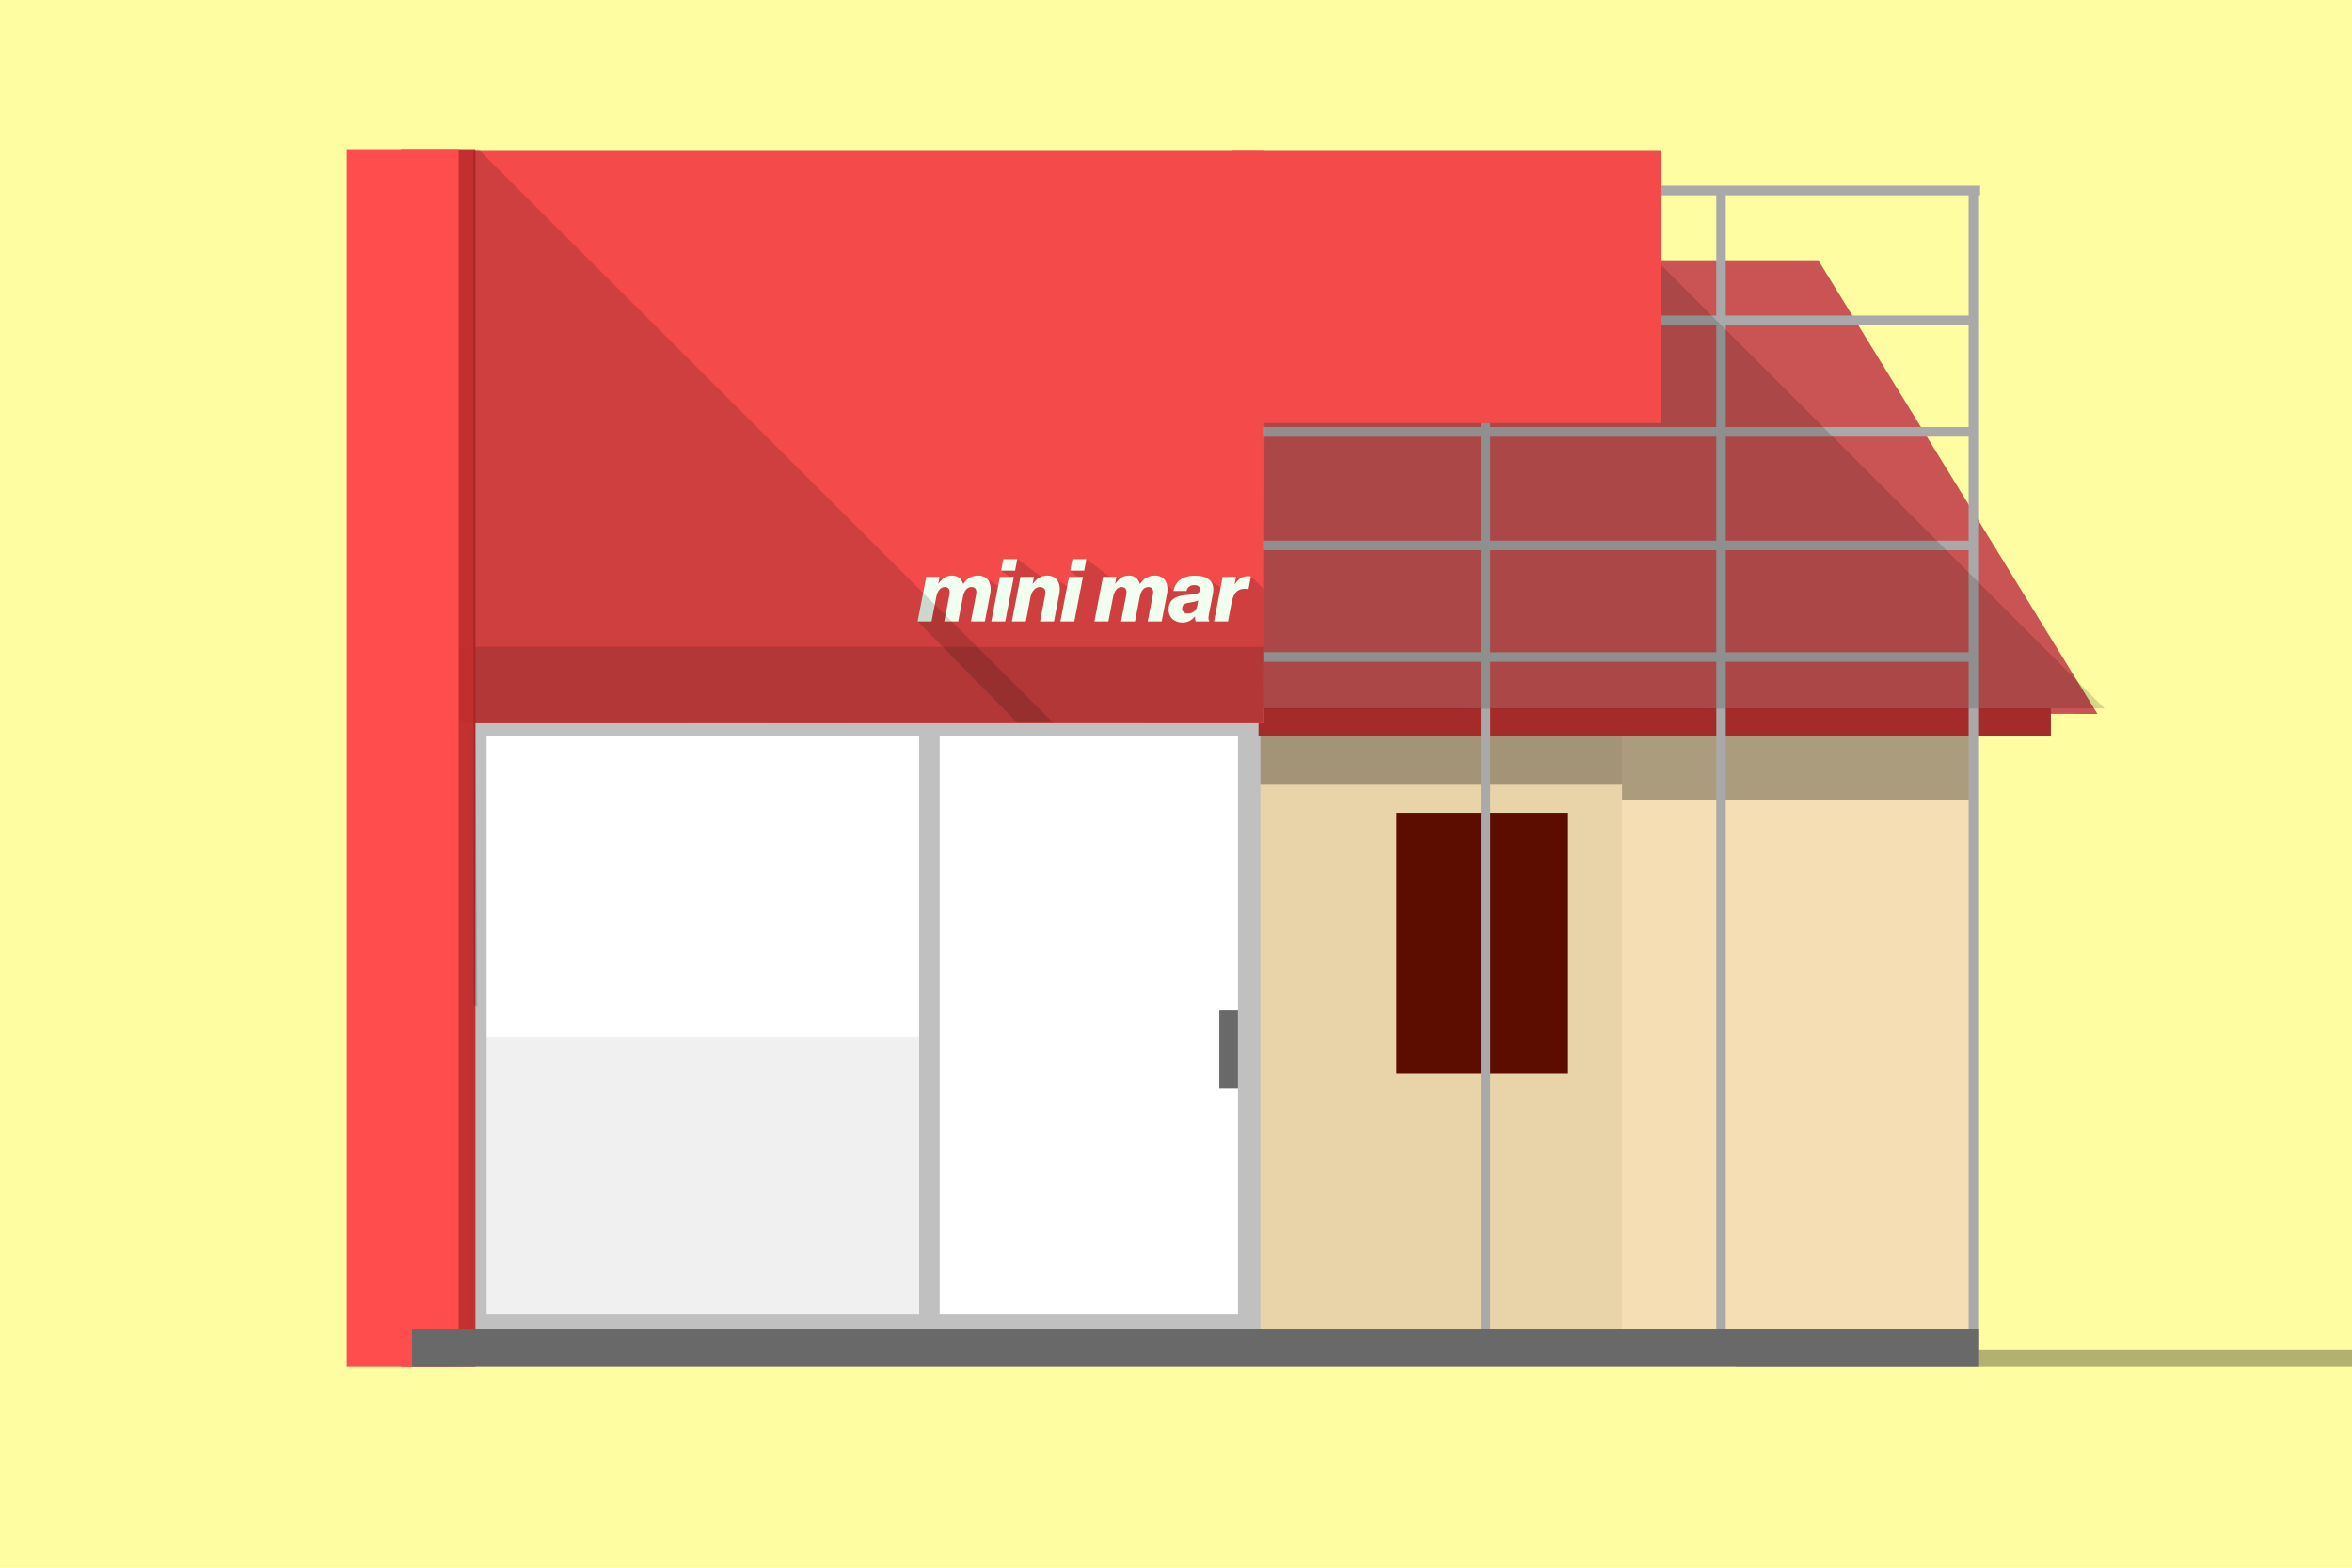 <svg xmlns="http://www.w3.org/2000/svg" width="300" height="200"><g transform="translate(0 -852.362)"><rect width="300.832" height="200.238" x="-.238" y="-.238" transform="translate(0 852.362)" fill="#fffda1"/><rect width="79.191" height="2.14" x="221.403" y="1024.538" opacity=".302"/><rect width="97.265" height="75.386" x="61.831" y="945.585" fill="#fff"/><rect width="57.313" height="36.385" x="61.831" y="984.586" opacity=".422" fill="#dcdcdc"/><rect width="92.985" height="87.277" x="158.621" y="935.359" fill="#e9d3a9"/><rect width="21.879" height="33.294" x="178.121" y="956.048" fill="#5d0d00"/><rect width="49.227" height="11.177" x="159.81" y="941.304" opacity=".297"/><rect width="44.471" height="86.801" x="206.897" y="935.834" fill="#f5deb3"/><rect y="943.444" x="59.453" height="78.716" width="2.616" fill="#c0c0c0"/><rect width="100.357" height="2.854" x="60.166" y="1020.02" fill="#c0c0c0"/><rect width="2.854" height="78.716" x="157.907" y="943.92" fill="#c0c0c0"/><rect width="2.616" height="78.716" x="117.241" y="943.682" fill="#c0c0c0"/><rect width="99.881" height="3.092" x="60.404" y="943.206" fill="#c0c0c0"/><path d="M157.194 943.206l110.345.238-35.616-57.886-74.141.014z" fill="#ca5454"/><rect y="943.206" x="206.897" height="11.177" width="44.709" opacity=".297"/><rect width="101.07" height="3.567" x="160.523" y="942.731" fill="#a52a2a"/><rect width="2.378" height="9.988" x="155.529" y="981.256" fill="#696969"/><path d="M157.431 876.06v1.226h31.457v15.329h-31.457v1.226h31.457v13.005h-31.457v1.226h31.457v13.263h-31.457v1.226h31.457v13.005h-31.457v1.226h31.457v89.648h1.209v-89.648h28.817v89.648h1.209v-89.648h30.98v89.648h1.209v-149.155h.254v-1.226h-95.133zm32.665 1.226h28.817v15.329h-28.817v-15.329zm30.025 0h30.98v15.329h-30.98v-15.329zm-30.025 16.555h28.817v13.005h-28.817v-13.005zm30.025 0h30.98v13.005h-30.98v-13.005zm-30.025 14.231h28.817v13.263h-28.817v-13.263zm30.025 0h30.98v13.263h-30.98v-13.263zm-30.025 14.49h28.817v13.005h-28.817v-13.005zm30.025 0h30.98v13.005h-30.98v-13.005z" fill="#a9a9a9"/><rect width="54.697" height="34.721" x="157.194" y="871.625" fill="#f44a4a"/><rect y="871.625" x="52.794" height="73.008" width="108.442" fill="#f44a4a"/><rect y="934.883" x="52.794" height="9.75" width="108.442" fill="#d34141"/><path d="M129.75 923.643l-2.063 1.531 1.344.938-1.75.969-1.656-1.031-2.438.531-1.25-.688-1.125.844-1.031-.75-1.719.063-1 5.594 12.688 12.906 31.438.031.031-17.063-1.688-1.656-1.313.531-.563-.406-2 1.313-1.875-1.281-4.063 1.688-2.156-1.875-.813 1.094-2.25-1-1.094.656-.969-.594-.406.313-3.469-2.625-2.094 1.531 1.25.938-.906.563-.75.438-1.469-.969-.813.906-1.25-.719.781-.063-3.563-2.656zm1.344 2.813l-.594.406-.469-.344 1.063-.063z" opacity=".15"/><rect width="9.512" height="155.291" x="51.13" y="871.387" fill="#c22d2d" opacity=".974"/><rect width="14.269" height="155.291" x="44.233" y="871.387" fill="#ff4c4c"/><rect width="199.762" height="4.756" x="52.556" y="1021.922" fill="#696969"/><g style="line-height:125%;-inkscape-font-specification:Haas Grot Disp" font-size="11.114" letter-spacing="0" word-spacing="0" fill="#f0fff0" font-family="Haas Grot Disp" font-style="italic" font-weight="bold"><path d="M117.043 931.642h1.778l.6-3.101c.144-.778.522-1.289 1.1-1.289.522 0 .7.389.578 1l-.656 3.39h1.778l.6-3.101c.144-.8.522-1.289 1.1-1.289.522 0 .7.378.578 1l-.656 3.39h1.778l.667-3.456c.289-1.467-.333-2.401-1.534-2.401-.734 0-1.367.311-1.889 1.056h-.022c-.2-.633-.645-1.056-1.4-1.056-.778 0-1.289.4-1.723 1.022h-.033l.167-.856h-1.712l-1.1 5.69" style="-inkscape-font-specification:Haas Grot Disp Bold Italic"/><path d="M126.442 931.642h1.778l1.1-5.69h-1.778l-1.1 5.69m1.256-6.479h1.778l.278-1.467h-1.778l-.278 1.467" style="-inkscape-font-specification:Haas Grot Disp Bold Italic"/><path d="M129.068 931.642h1.778l.6-3.123c.144-.711.589-1.267 1.2-1.267.589 0 .789.4.667 1.022l-.656 3.368h1.778l.678-3.501c.278-1.467-.389-2.356-1.534-2.356-.811 0-1.378.411-1.834 1.067h-.033l.178-.9h-1.723l-1.1 5.69" style="-inkscape-font-specification:Haas Grot Disp Bold Italic"/><path d="M135.255 931.642h1.778l1.1-5.69h-1.778l-1.1 5.69m1.256-6.479h1.778l.278-1.467h-1.778l-.278 1.467" style="-inkscape-font-specification:Haas Grot Disp Bold Italic"/><path d="M139.596 931.642h1.778l.6-3.101c.144-.778.522-1.289 1.1-1.289.522 0 .7.389.578 1l-.656 3.39h1.778l.6-3.101c.144-.8.522-1.289 1.1-1.289.522 0 .7.378.578 1l-.656 3.39h1.778l.667-3.456c.289-1.467-.333-2.401-1.534-2.401-.734 0-1.367.311-1.889 1.056h-.022c-.2-.633-.645-1.056-1.4-1.056-.778 0-1.289.4-1.723 1.022h-.033l.167-.856h-1.712l-1.1 5.69" style="-inkscape-font-specification:Haas Grot Disp Bold Italic"/><path d="M150.851 931.787c.667 0 1.178-.322 1.556-.767h.022c0 .245.022.489.089.622h1.712v-.078c-.1-.122-.122-.378-.033-.811l.511-2.623c.178-.934-.078-1.534-.545-1.878-.445-.345-1.067-.456-1.723-.456-1.656 0-2.545.778-2.756 1.956h1.656c.122-.5.467-.745 1.011-.745.478 0 .711.222.711.545 0 .556-.456.622-1.578.7-1.389.1-2.423.5-2.423 1.889 0 1.067.8 1.645 1.789 1.645m.667-1.156c-.433 0-.734-.2-.734-.645 0-.656.633-.689 1.089-.767.422-.067.711-.133.967-.256l-.133.7c-.133.622-.578.967-1.189.967" style="-inkscape-font-specification:Haas Grot Disp Bold Italic"/><path d="M154.856 931.642h1.778l.478-2.49c.267-1.367.956-1.812 2.101-1.645h.033l.311-1.6c-.067-.022-.211-.044-.4-.044-.711 0-1.234.356-1.645 1.022h-.033l.189-.934h-1.712l-1.1 5.69" style="-inkscape-font-specification:Haas Grot Disp Bold Italic"/></g><path d="M60.906 871.3l-.5.5v108.625l.469.469-.238-36.274 73.707-.059z" opacity=".155"/><path d="M211.875 886.175v20.156h-50.571l-.119 36.466 107.252-.059zm49.875 185.688l4.531 4.531 4.531-4.531z" opacity=".155"/></g></svg>